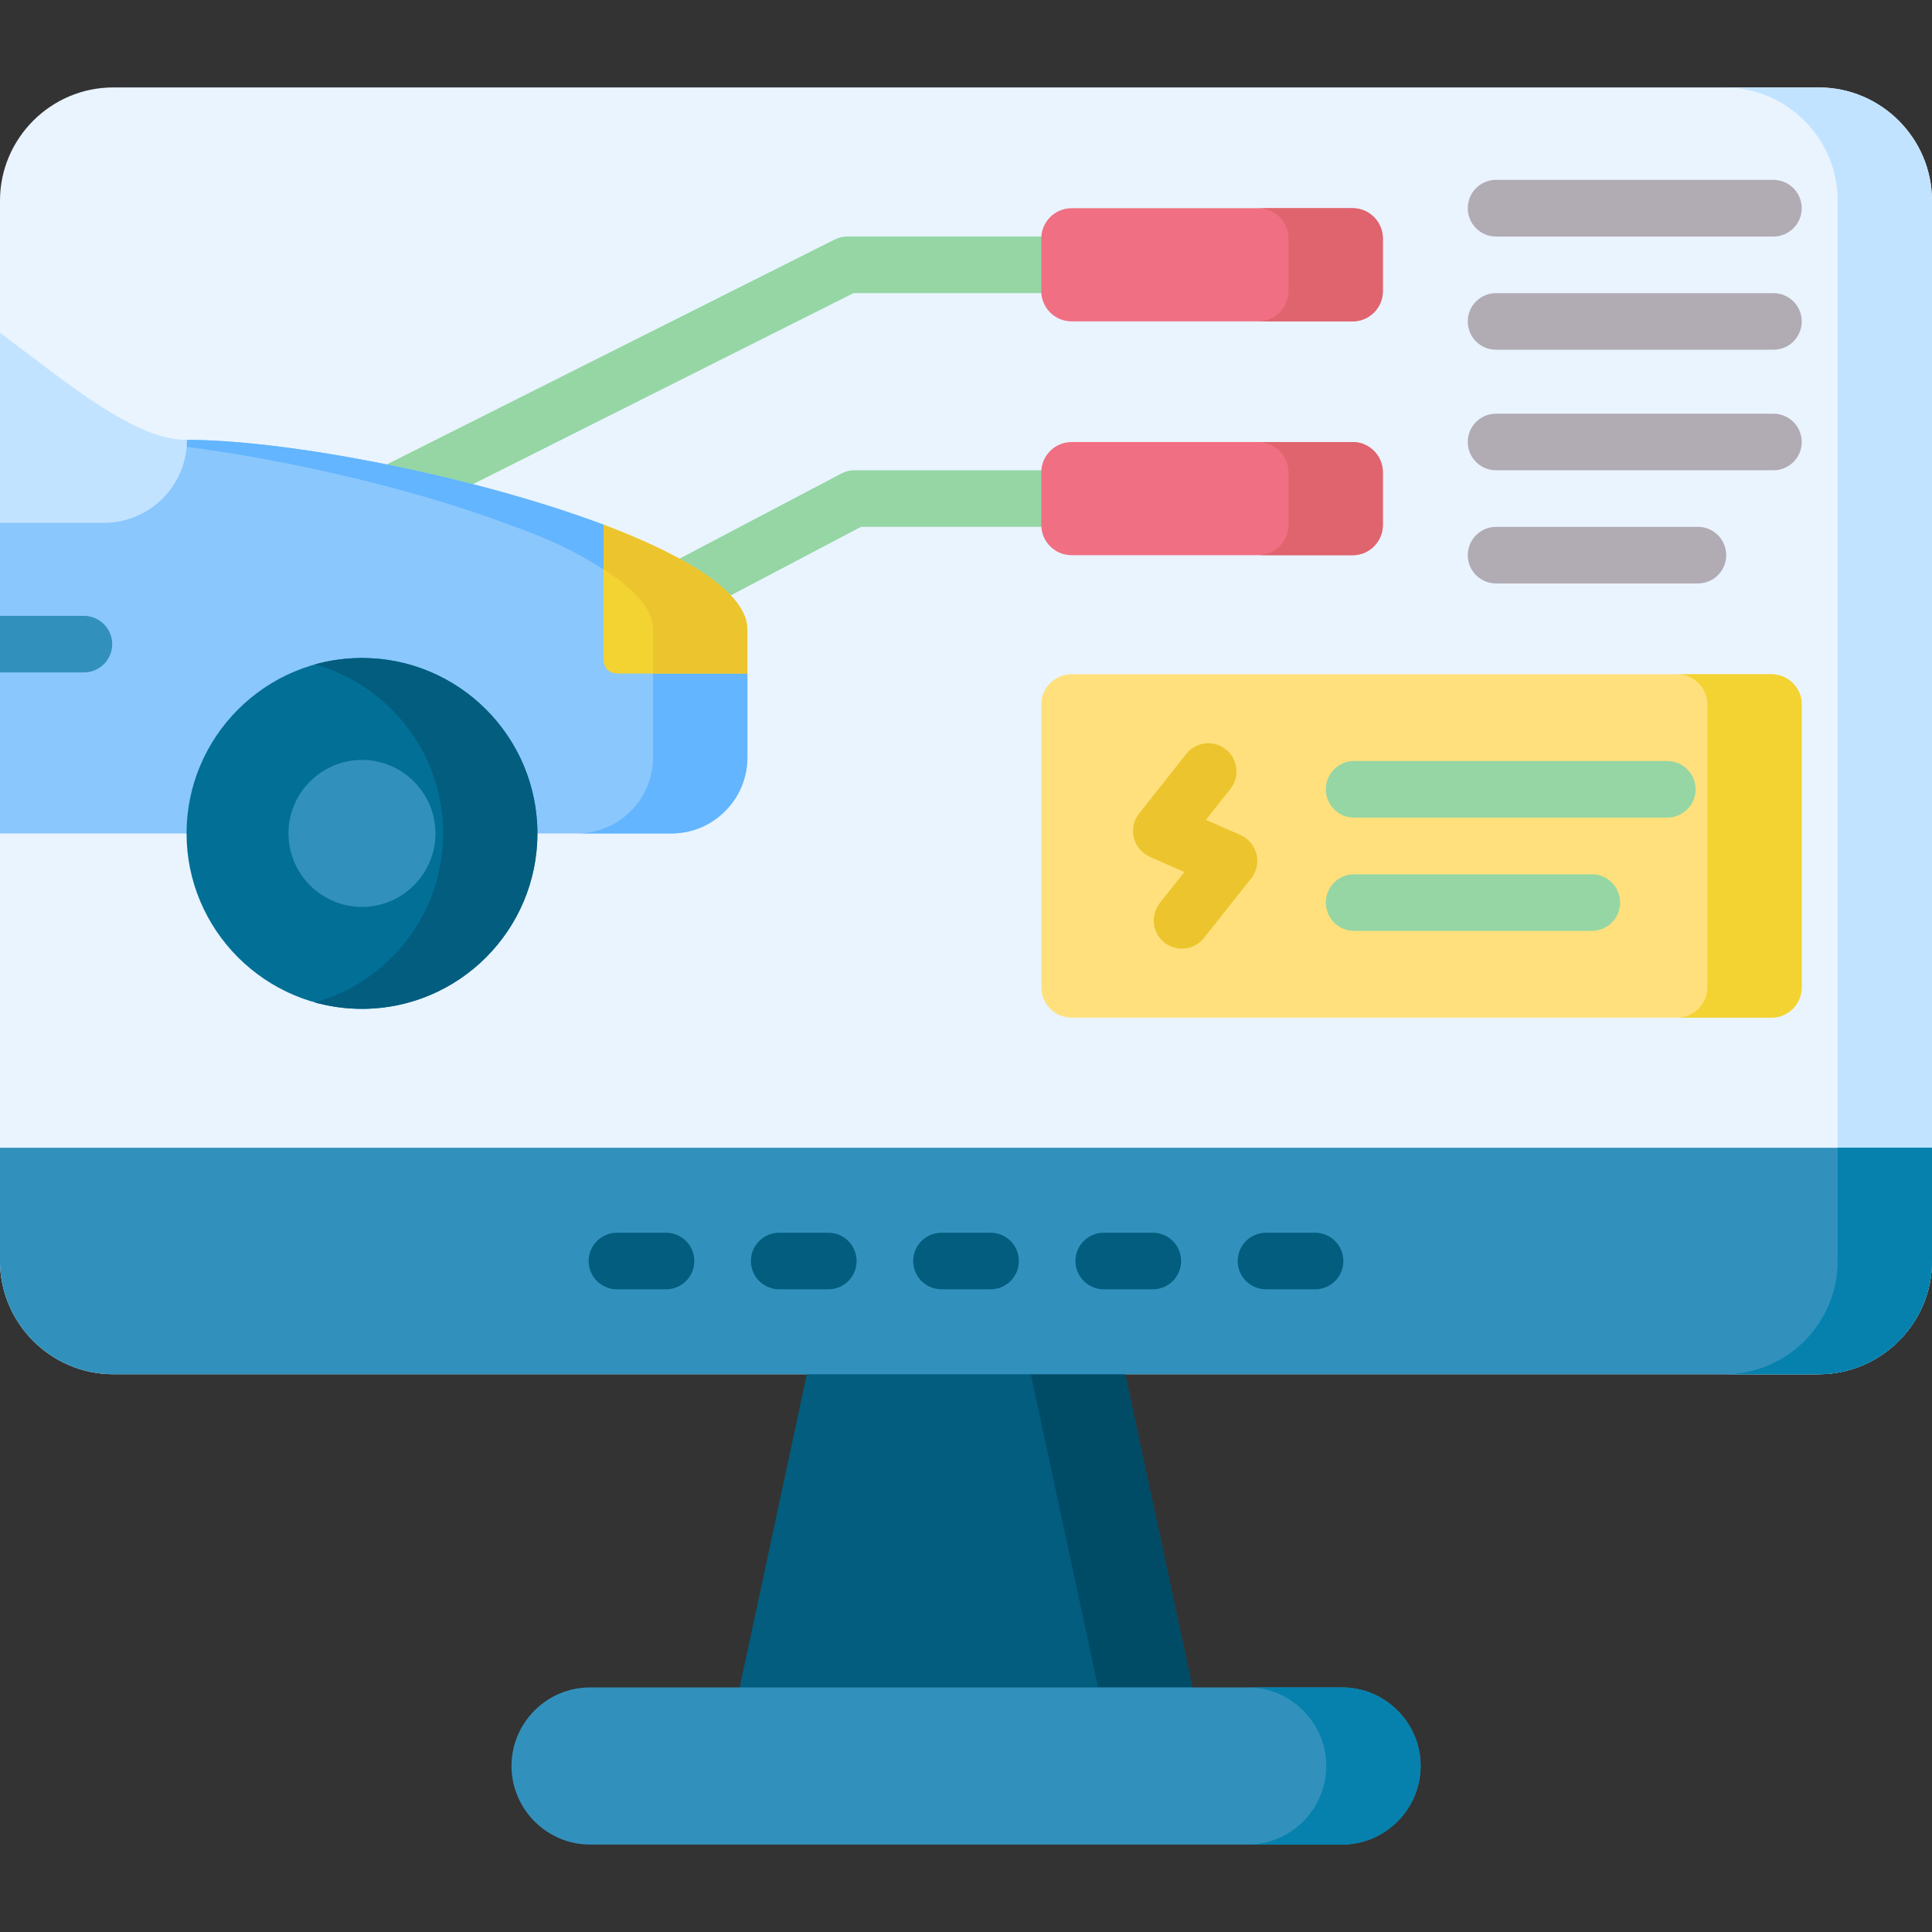 <svg viewBox="0 0 512 512"><rect x="0" y="0" width="512" height="512" fill="#333333" stroke="none"/><g><path clip-rule="evenodd" d="m29.991 23.173h452.019c16.497 0 29.99 13.493 29.99 29.991v281.03c0 16.498-13.493 29.991-29.99 29.991h-452.019c-16.497 0-29.991-13.493-29.991-29.99v-281.03c0-16.498 13.494-29.992 29.991-29.992z" fill="#e9f4ff" fill-rule="evenodd"/><path clip-rule="evenodd" d="m457.008 23.173h25.002c16.497 0 29.99 13.493 29.99 29.991v281.03c0 16.498-13.493 29.991-29.99 29.991h-25.002c16.498 0 29.991-13.493 29.991-29.991v-281.029c-.001-16.498-13.493-29.992-29.991-29.992z" fill="#c2e3ff" fill-rule="evenodd"/><path d="m178.557 165.73c-3.657 1.899-8.164.481-10.091-3.175-1.899-3.657-.482-8.165 3.175-10.064l51.308-26.985c1.049-.567 2.239-.879 3.458-.879h49.551c4.167 0 7.512 3.373 7.512 7.512s-3.345 7.483-7.512 7.483h-47.793zm-78.974-24.492c-3.685 1.843-8.164.34-10.006-3.345-1.843-3.685-.34-8.164 3.345-10.006l128.212-64.376c1.021-.539 2.183-.822 3.345-.822h51.479c4.167 0 7.512 3.345 7.512 7.483 0 4.139-3.345 7.512-7.512 7.512h-49.778z" fill="#95d6a4"/><g clip-rule="evenodd" fill-rule="evenodd"><path d="m49.551 116.576c26.221-.057 75.771 9.44 110.411 22.48l38.098 39.431v22.281c0 11.055-9.043 20.098-20.098 20.098h-177.962v-97.768z" fill="#8ac7fd"/><path d="m49.551 116.576c26.221-.057 75.771 9.44 110.411 22.48l38.098 39.431v22.281c0 11.055-9.043 20.098-20.098 20.098h-25.002c11.056 0 20.098-9.043 20.098-20.098v-22.281c0-10.29-3.6-21.459-13.096-27.581-7.513-4.848-14.939-8.306-25.002-11.849-27.95-10.545-65.651-18.737-92.949-21.487z" fill="#62b5fe"/><path d="m159.962 139.055c22.082 8.334 38.098 18.113 38.098 27.78v11.65h-34.102c-2.778 0-3.997-1.474-3.997-3.997v-35.433z" fill="#f3d332"/><path d="m159.962 139.055c22.082 8.334 38.098 18.113 38.098 27.78v11.65h-25.002v-11.65c0-5.358-4.932-10.772-13.096-15.931z" fill="#ecc52e"/><path d="m0 88.173c19.078 14.315 35.887 28.432 49.551 28.403 0 12.105-9.894 21.969-21.969 21.969h-27.582z" fill="#c2e3ff"/><path d="m95.926 267.353c25.597 0 46.488-20.891 46.488-46.488 0-25.598-20.891-46.489-46.488-46.489-25.626 0-46.489 20.891-46.489 46.489.001 25.596 20.863 46.488 46.489 46.488z" fill="#027096"/><path d="m95.926 174.376c25.654 0 46.488 20.806 46.488 46.489 0 25.682-20.835 46.488-46.488 46.488-4.337 0-8.532-.595-12.501-1.701 19.587-5.471 33.987-23.442 33.987-44.788 0-21.345-14.4-39.317-33.987-44.788 3.969-1.105 8.164-1.7 12.501-1.7z" fill="#025d7f"/><path d="m95.926 240.338c10.715 0 19.474-8.759 19.474-19.474s-8.759-19.474-19.474-19.474c-10.744 0-19.475 8.759-19.475 19.474.001 10.715 8.732 19.474 19.475 19.474z" fill="#3291bc"/></g><path d="m0 163.207h22.224c4.139 0 7.512 3.345 7.512 7.512 0 4.139-3.373 7.483-7.512 7.483h-22.224z" fill="#3291bc"/><path clip-rule="evenodd" d="m213.82 364.185 42.067-5.697 42.294 5.697 17.83 83-59.841 6.293-60.151-6.293z" fill="#025d7f" fill-rule="evenodd"/><path clip-rule="evenodd" d="m273.178 364.185h25.003l17.83 83h-25.002z" fill="#004c66" fill-rule="evenodd"/><path clip-rule="evenodd" d="m156.361 447.185h199.279c11.452 0 20.835 9.355 20.835 20.806 0 11.453-9.382 20.835-20.835 20.835h-199.279c-11.452 0-20.806-9.383-20.806-20.835 0-11.451 9.354-20.806 20.806-20.806zm355.639-143.01v30.02c0 16.498-13.493 29.991-29.99 29.991h-452.019c-16.497-.001-29.991-13.494-29.991-29.991v-30.02z" fill="#3291bc" fill-rule="evenodd"/><path clip-rule="evenodd" d="m330.638 447.185h25.002c11.452 0 20.835 9.355 20.835 20.806 0 11.453-9.382 20.835-20.835 20.835h-25.002c11.452 0 20.835-9.383 20.835-20.835-.001-11.451-9.383-20.806-20.835-20.806zm181.362-143.01v30.02c0 16.498-13.493 29.991-29.99 29.991h-25.002c16.498 0 29.991-13.493 29.991-29.991v-30.02z" fill="#0681ad" fill-rule="evenodd"/><path d="m163.505 341.678c-4.139 0-7.512-3.345-7.512-7.483 0-4.167 3.374-7.512 7.512-7.512h13.011c4.139 0 7.483 3.345 7.483 7.512 0 4.139-3.345 7.483-7.483 7.483zm172.008 0c-4.139 0-7.512-3.345-7.512-7.483 0-4.167 3.373-7.512 7.512-7.512h12.983c4.167 0 7.512 3.345 7.512 7.512 0 4.139-3.345 7.483-7.512 7.483zm-43.002 0c-4.139 0-7.512-3.345-7.512-7.483 0-4.167 3.373-7.512 7.512-7.512h12.982c4.167 0 7.512 3.345 7.512 7.512 0 4.139-3.345 7.483-7.512 7.483zm-43.002 0c-4.139 0-7.512-3.345-7.512-7.483 0-4.167 3.373-7.512 7.512-7.512h13.011c4.139 0 7.483 3.345 7.483 7.512 0 4.139-3.345 7.483-7.483 7.483zm-43.002 0c-4.139 0-7.512-3.345-7.512-7.483 0-4.167 3.374-7.512 7.512-7.512h13.011c4.139 0 7.483 3.345 7.483 7.512 0 4.139-3.345 7.483-7.483 7.483z" fill="#025d7f"/><path clip-rule="evenodd" d="m283.979 117.143h74.495c4.394 0 7.994 3.6 7.994 7.994v14.003c0 4.394-3.6 7.994-7.994 7.994h-74.495c-4.422 0-8.022-3.6-8.022-7.994v-14.003c0-4.394 3.6-7.994 8.022-7.994zm0-61.966h74.495c4.394 0 7.994 3.6 7.994 7.994v14.003c0 4.394-3.6 7.994-7.994 7.994h-74.495c-4.422 0-8.022-3.6-8.022-7.994v-14.003c0-4.394 3.6-7.994 8.022-7.994z" fill="#f16f82" fill-rule="evenodd"/><path clip-rule="evenodd" d="m333.472 117.143h25.002c4.394 0 7.994 3.6 7.994 7.994v14.003c0 4.394-3.6 7.994-7.994 7.994h-25.002c4.394 0 7.994-3.6 7.994-7.994v-14.003c0-4.394-3.6-7.994-7.994-7.994zm0-61.966h25.002c4.394 0 7.994 3.6 7.994 7.994v14.003c0 4.394-3.6 7.994-7.994 7.994h-25.002c4.394 0 7.994-3.6 7.994-7.994v-14.003c0-4.394-3.6-7.994-7.994-7.994z" fill="#df646e" fill-rule="evenodd"/><path clip-rule="evenodd" d="m283.979 178.684h185.501c4.394 0 7.994 3.6 7.994 7.994v75.006c0 4.393-3.6 7.994-7.994 7.994h-185.501c-4.422 0-8.022-3.6-8.022-7.994v-75.006c0-4.394 3.6-7.994 8.022-7.994z" fill="#ffe07d" fill-rule="evenodd"/><path clip-rule="evenodd" d="m444.478 178.684h25.002c4.394 0 7.994 3.6 7.994 7.994v75.006c0 4.393-3.6 7.994-7.994 7.994h-25.002c4.394 0 7.994-3.6 7.994-7.994v-75.006c0-4.394-3.6-7.994-7.994-7.994z" fill="#f3d332" fill-rule="evenodd"/><path d="m314.366 199.803c2.552-3.232 7.257-3.799 10.489-1.219 3.231 2.551 3.77 7.228 1.219 10.488l-6.491 8.192 9.156 4.025c3.771 1.673 5.5 6.095 3.827 9.865-.34.794-.822 1.503-1.361 2.098l-12.132 15.308c-2.552 3.231-7.257 3.798-10.489 1.219-3.231-2.551-3.77-7.229-1.219-10.488l6.492-8.192-9.128-4.025v-.028c-.567-.255-1.105-.567-1.616-.964-3.232-2.551-3.798-7.256-1.247-10.488z" fill="#ecc52e"/><path d="m358.843 216.669c-4.139 0-7.484-3.345-7.484-7.483 0-4.139 3.345-7.512 7.484-7.512h82.999c4.139 0 7.512 3.374 7.512 7.512s-3.373 7.483-7.512 7.483zm0 30.019c-4.139 0-7.484-3.373-7.484-7.512s3.345-7.484 7.484-7.484h63.015c4.139 0 7.483 3.345 7.483 7.484s-3.345 7.512-7.483 7.512z" fill="#95d6a4"/><path d="m396.459 124.627c-4.139 0-7.484-3.345-7.484-7.484 0-4.167 3.345-7.512 7.484-7.512h73.503c4.139 0 7.512 3.345 7.512 7.512 0 4.139-3.374 7.484-7.512 7.484zm0-61.938c-4.139 0-7.484-3.374-7.484-7.512 0-4.139 3.345-7.512 7.484-7.512h73.503c4.139 0 7.512 3.374 7.512 7.512s-3.374 7.512-7.512 7.512zm0 29.991c-4.139 0-7.484-3.345-7.484-7.512 0-4.138 3.345-7.484 7.484-7.484h73.503c4.167 0 7.512 3.346 7.512 7.484 0 4.167-3.345 7.512-7.512 7.512zm0 61.937c-4.139 0-7.484-3.345-7.484-7.483s3.345-7.512 7.484-7.512h53.518c4.139 0 7.484 3.373 7.484 7.512s-3.345 7.483-7.484 7.483z" fill="#b1abb4"/></g></svg>